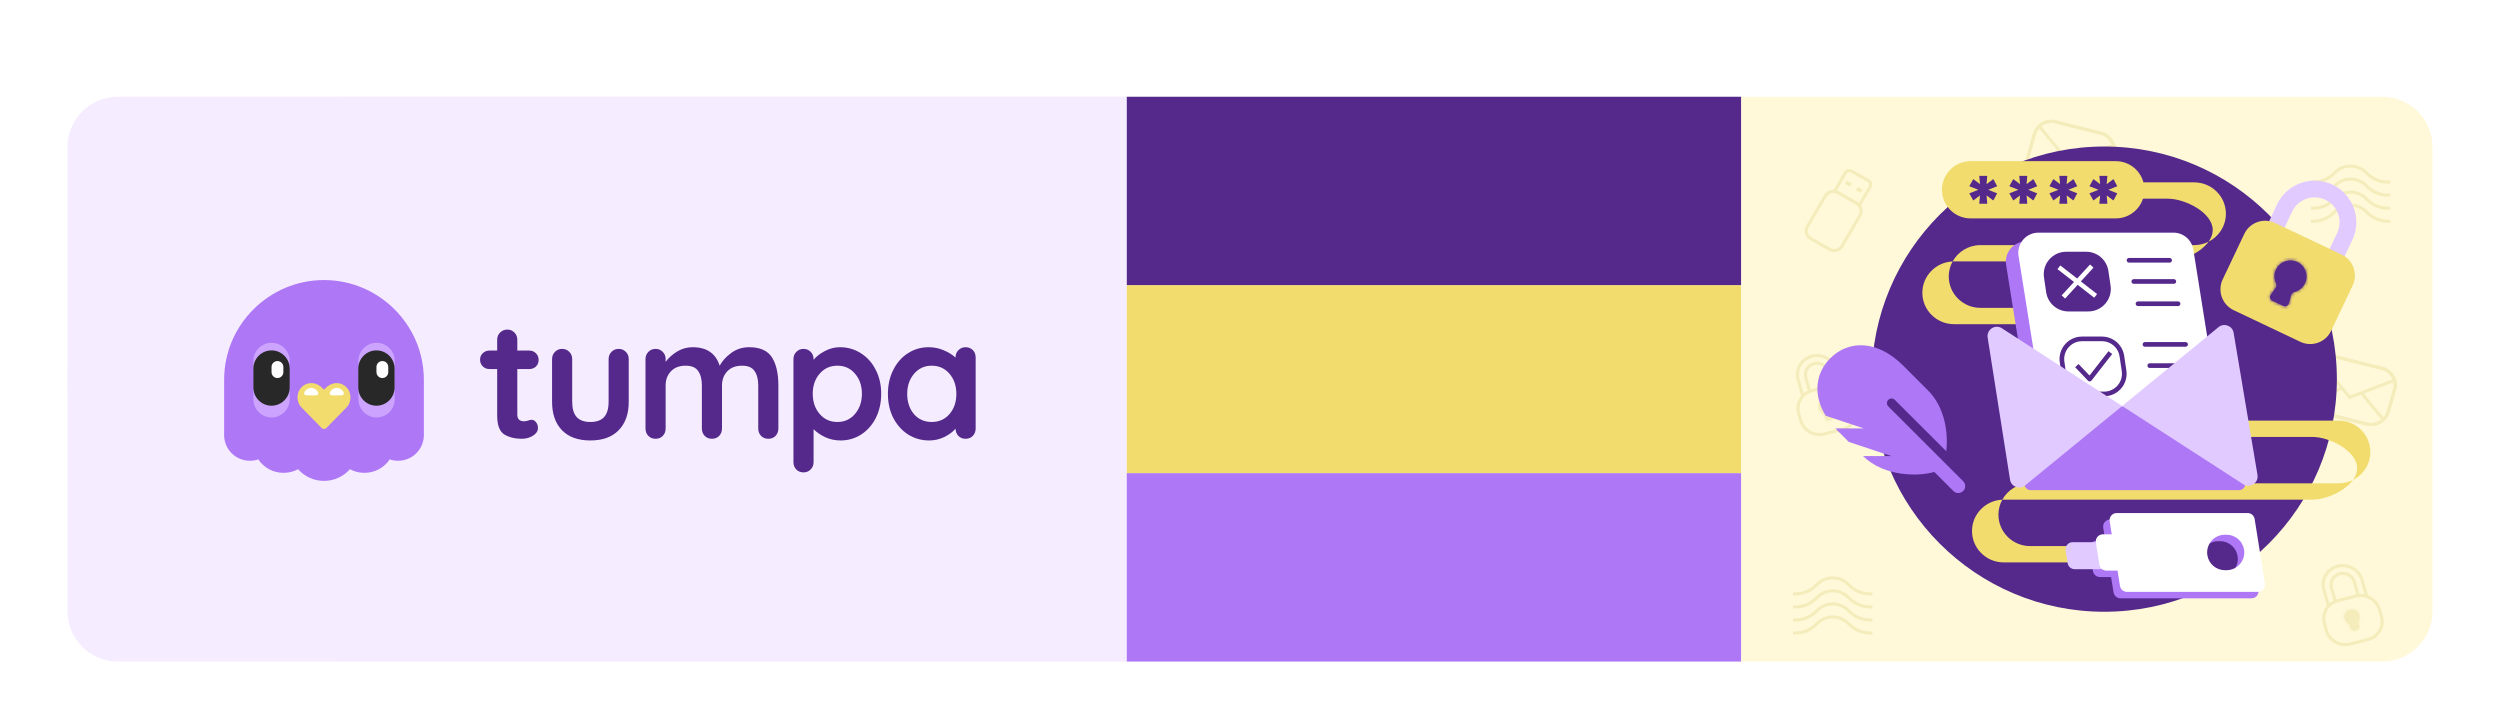 <svg width="763" height="218" viewBox="0 0 763 218" fill="none" xmlns="http://www.w3.org/2000/svg">
<g filter="url(#filter0_dd_4952_6059)">
<path d="M20.594 31.875C20.594 23.396 27.467 16.523 35.945 16.523H343.897V188.905H35.945C27.467 188.905 20.594 182.032 20.594 173.553V31.875Z" fill="#F5EDFF"/>
<path d="M20.594 102.714C20.594 55.112 59.183 16.523 106.784 16.523H343.897V188.905H106.784C59.183 188.905 20.594 150.316 20.594 102.714Z" fill="#F5EDFF"/>
<path d="M162.286 115.121C162.764 115.121 163.191 115.36 163.566 115.839C163.976 116.283 164.181 116.881 164.181 117.634C164.181 118.557 163.669 119.343 162.645 119.992C161.655 120.608 160.528 120.916 159.265 120.916C157.149 120.916 155.357 120.471 153.889 119.582C152.455 118.659 151.738 116.728 151.738 113.788V99.634H149.383C148.564 99.634 147.881 99.361 147.335 98.814C146.789 98.267 146.516 97.583 146.516 96.762C146.516 95.976 146.789 95.326 147.335 94.814C147.881 94.267 148.564 93.993 149.383 93.993H151.738V90.711C151.738 89.822 152.029 89.087 152.609 88.506C153.223 87.891 153.974 87.583 154.862 87.583C155.715 87.583 156.432 87.891 157.012 88.506C157.593 89.087 157.883 89.822 157.883 90.711V93.993H161.518C162.337 93.993 163.02 94.267 163.566 94.814C164.113 95.361 164.386 96.044 164.386 96.865C164.386 97.651 164.113 98.318 163.566 98.865C163.02 99.378 162.337 99.634 161.518 99.634H157.883V113.531C157.883 114.249 158.071 114.779 158.446 115.121C158.821 115.429 159.334 115.582 159.982 115.582C160.255 115.582 160.631 115.514 161.109 115.377C161.518 115.206 161.911 115.121 162.286 115.121Z" fill="#54298B"/>
<path d="M188.819 93.481C189.706 93.481 190.44 93.788 191.021 94.403C191.601 94.985 191.891 95.72 191.891 96.609V109.634C191.891 113.326 190.867 116.215 188.819 118.3C186.805 120.386 183.92 121.428 180.165 121.428C176.411 121.428 173.526 120.386 171.512 118.3C169.498 116.215 168.491 113.326 168.491 109.634V96.609C168.491 95.72 168.781 94.985 169.362 94.403C169.942 93.788 170.676 93.481 171.563 93.481C172.451 93.481 173.185 93.788 173.765 94.403C174.345 94.985 174.635 95.72 174.635 96.609V109.634C174.635 111.719 175.096 113.275 176.018 114.3C176.94 115.292 178.322 115.787 180.165 115.787C182.043 115.787 183.442 115.292 184.364 114.3C185.286 113.275 185.747 111.719 185.747 109.634V96.609C185.747 95.72 186.037 94.985 186.617 94.403C187.197 93.788 187.931 93.481 188.819 93.481Z" fill="#54298B"/>
<path d="M228.599 92.968C231.979 92.968 234.317 94.01 235.614 96.096C236.911 98.147 237.56 101.002 237.56 104.66V117.787C237.56 118.676 237.27 119.428 236.69 120.044C236.109 120.625 235.375 120.916 234.488 120.916C233.6 120.916 232.866 120.625 232.286 120.044C231.706 119.428 231.416 118.676 231.416 117.787V104.66C231.416 102.779 231.04 101.309 230.289 100.249C229.572 99.156 228.292 98.609 226.449 98.609C224.537 98.609 223.035 99.19 221.943 100.352C220.885 101.48 220.356 102.916 220.356 104.66V117.787C220.356 118.676 220.066 119.428 219.485 120.044C218.905 120.625 218.171 120.916 217.283 120.916C216.396 120.916 215.662 120.625 215.082 120.044C214.501 119.428 214.211 118.676 214.211 117.787V104.66C214.211 102.779 213.836 101.309 213.085 100.249C212.368 99.156 211.088 98.609 209.245 98.609C207.333 98.609 205.831 99.19 204.739 100.352C203.68 101.48 203.151 102.916 203.151 104.66V117.787C203.151 118.676 202.861 119.428 202.281 120.044C201.701 120.625 200.967 120.916 200.079 120.916C199.192 120.916 198.458 120.625 197.877 120.044C197.297 119.428 197.007 118.676 197.007 117.787V96.609C197.007 95.72 197.297 94.985 197.877 94.403C198.458 93.788 199.192 93.481 200.079 93.481C200.967 93.481 201.701 93.788 202.281 94.403C202.861 94.985 203.151 95.72 203.151 96.609V97.429C204.073 96.198 205.234 95.156 206.633 94.301C208.067 93.412 209.654 92.968 211.395 92.968C215.696 92.968 218.444 94.848 219.639 98.609C220.424 97.173 221.602 95.874 223.172 94.711C224.776 93.549 226.585 92.968 228.599 92.968Z" fill="#54298B"/>
<path d="M256.345 92.968C258.701 92.968 260.834 93.583 262.746 94.814C264.657 96.01 266.159 97.686 267.252 99.839C268.378 101.993 268.941 104.437 268.941 107.172C268.941 109.907 268.395 112.369 267.303 114.557C266.21 116.711 264.708 118.403 262.797 119.634C260.919 120.83 258.837 121.428 256.55 121.428C254.912 121.428 253.358 121.104 251.891 120.454C250.457 119.77 249.262 118.95 248.306 117.993V128.044C248.306 128.932 248.016 129.667 247.436 130.249C246.856 130.864 246.122 131.172 245.234 131.172C244.347 131.172 243.613 130.881 243.032 130.3C242.452 129.719 242.162 128.967 242.162 128.044V96.609C242.162 95.72 242.452 94.985 243.032 94.403C243.613 93.788 244.347 93.481 245.234 93.481C246.122 93.481 246.856 93.788 247.436 94.403C248.016 94.985 248.306 95.72 248.306 96.609V96.814C249.126 95.788 250.269 94.899 251.737 94.147C253.205 93.361 254.741 92.968 256.345 92.968ZM255.577 115.787C257.762 115.787 259.554 114.967 260.954 113.326C262.353 111.685 263.053 109.634 263.053 107.172C263.053 104.711 262.353 102.677 260.954 101.07C259.588 99.429 257.796 98.609 255.577 98.609C253.358 98.609 251.549 99.429 250.15 101.07C248.75 102.677 248.05 104.711 248.05 107.172C248.05 109.634 248.75 111.685 250.15 113.326C251.549 114.967 253.358 115.787 255.577 115.787Z" fill="#54298B"/>
<path d="M294.699 92.968C295.586 92.968 296.32 93.258 296.901 93.839C297.481 94.421 297.771 95.173 297.771 96.096V117.787C297.771 118.676 297.481 119.428 296.901 120.044C296.32 120.625 295.586 120.916 294.699 120.916C293.811 120.916 293.077 120.625 292.497 120.044C291.951 119.463 291.661 118.728 291.627 117.839C290.773 118.83 289.613 119.685 288.145 120.403C286.711 121.086 285.192 121.428 283.588 121.428C281.232 121.428 279.099 120.83 277.187 119.634C275.276 118.403 273.757 116.711 272.63 114.557C271.538 112.403 270.992 109.959 270.992 107.224C270.992 104.489 271.538 102.044 272.63 99.891C273.723 97.703 275.208 96.01 277.085 94.814C278.997 93.583 281.096 92.968 283.383 92.968C285.021 92.968 286.558 93.275 287.991 93.891C289.425 94.472 290.637 95.224 291.627 96.147V96.096C291.627 95.207 291.917 94.472 292.497 93.891C293.077 93.275 293.811 92.968 294.699 92.968ZM284.356 115.787C286.575 115.787 288.384 114.984 289.783 113.377C291.183 111.736 291.883 109.685 291.883 107.224C291.883 104.762 291.183 102.711 289.783 101.07C288.384 99.429 286.575 98.609 284.356 98.609C282.171 98.609 280.379 99.429 278.979 101.07C277.58 102.711 276.88 104.762 276.88 107.224C276.88 109.685 277.563 111.736 278.928 113.377C280.328 114.984 282.137 115.787 284.356 115.787Z" fill="#54298B"/>
<g clip-path="url(#clip0_4952_6059)">
<path d="M98.883 72.472C82.173 72.472 68.406 86.094 68.406 102.899V119.759C68.406 119.78 68.406 119.802 68.406 119.824C68.406 119.846 68.406 119.868 68.406 119.89V120.322H68.422C68.681 124.398 72.102 127.625 76.283 127.625C77.174 127.625 78.031 127.478 78.83 127.208C80.489 129.683 83.329 131.314 86.553 131.314C88.152 131.314 89.657 130.913 90.97 130.206C92.895 132.389 95.726 133.768 98.883 133.768C102.039 133.768 104.871 132.389 106.796 130.206C108.109 130.913 109.614 131.314 111.213 131.314C114.437 131.314 117.277 129.683 118.936 127.208C119.735 127.478 120.592 127.625 121.483 127.625C125.665 127.625 129.085 124.398 129.344 120.322H129.36V119.893C129.36 119.87 129.36 119.847 129.36 119.824L129.36 119.8C129.36 119.79 129.36 119.781 129.36 119.771L129.36 119.755V102.899C129.36 86.094 115.593 72.472 98.883 72.472Z" fill="#AE77F5"/>
<path d="M82.874 91.619C79.811 91.619 77.328 94.116 77.328 97.196V102.926C77.328 102.955 77.328 102.985 77.329 103.014C77.328 103.044 77.328 103.073 77.328 103.103V108.832C77.328 111.912 79.811 114.409 82.874 114.409C85.936 114.409 88.419 111.912 88.419 108.832V103.103C88.419 103.073 88.419 103.044 88.419 103.014C88.419 102.985 88.419 102.955 88.419 102.926V97.196C88.419 94.116 85.936 91.619 82.874 91.619Z" fill="#CCA4FF"/>
<path d="M114.932 91.619C111.87 91.619 109.387 94.116 109.387 97.196V102.926C109.387 102.955 109.387 102.985 109.387 103.014C109.387 103.044 109.387 103.073 109.387 103.103V108.832C109.387 111.912 111.87 114.409 114.932 114.409C117.995 114.409 120.478 111.912 120.478 108.832V103.103C120.478 103.073 120.478 103.044 120.477 103.014C120.478 102.985 120.478 102.955 120.478 102.926V97.196C120.478 94.116 117.995 91.619 114.932 91.619Z" fill="#CCA4FF"/>
<path d="M77.328 99.516C77.328 96.436 79.811 93.939 82.874 93.939C85.936 93.939 88.419 96.436 88.419 99.516V105.245C88.419 108.325 85.936 110.822 82.874 110.822C79.811 110.822 77.328 108.325 77.328 105.245V99.516Z" fill="#282828"/>
<path d="M82.875 99.007C82.875 98.005 83.683 97.193 84.679 97.193C85.675 97.193 86.483 98.005 86.483 99.007V100.566C86.483 101.568 85.675 102.38 84.679 102.38C83.683 102.38 82.875 101.568 82.875 100.566V99.007Z" fill="white"/>
<path d="M109.344 99.516C109.344 96.436 111.827 93.939 114.889 93.939C117.952 93.939 120.435 96.436 120.435 99.516V105.245C120.435 108.325 117.952 110.822 114.889 110.822C111.827 110.822 109.344 108.325 109.344 105.245V99.516Z" fill="#282828"/>
<path d="M114.891 99.007C114.891 98.005 115.698 97.193 116.695 97.193C117.691 97.193 118.499 98.005 118.499 99.007V100.566C118.499 101.568 117.691 102.38 116.695 102.38C115.698 102.38 114.891 101.568 114.891 100.566V99.007Z" fill="white"/>
<path d="M105.402 104.88C103.666 103.411 101.109 103.692 99.499 105.318L98.899 105.943L98.267 105.318C96.689 103.692 94.1 103.411 92.364 104.88C90.375 106.569 90.28 109.57 92.048 111.383L98.173 117.637C98.551 118.043 99.214 118.043 99.593 117.637L105.718 111.383C107.486 109.57 107.391 106.569 105.402 104.88Z" fill="#F1DC6D"/>
<path d="M97.102 106.794C97.292 107.248 96.88 107.662 96.39 107.662L93.583 107.662C93.094 107.662 92.682 107.248 92.871 106.794C92.986 106.519 93.155 106.269 93.368 106.059C93.58 105.848 93.833 105.681 94.111 105.567C94.388 105.453 94.686 105.394 94.987 105.394C95.287 105.394 95.585 105.453 95.863 105.567C96.141 105.681 96.393 105.848 96.606 106.059C96.818 106.269 96.987 106.519 97.102 106.794Z" fill="white"/>
<path d="M104.892 106.794C105.082 107.248 104.67 107.662 104.18 107.662L101.373 107.662C100.884 107.662 100.472 107.248 100.662 106.794C100.777 106.519 100.945 106.269 101.158 106.059C101.371 105.848 101.623 105.681 101.901 105.567C102.179 105.453 102.476 105.394 102.777 105.394C103.078 105.394 103.375 105.453 103.653 105.567C103.931 105.681 104.183 105.848 104.396 106.059C104.609 106.269 104.777 106.519 104.892 106.794Z" fill="white"/>
</g>
<rect x="343.898" y="74.018" width="187.536" height="57.483" fill="#F1DC6D"/>
<rect x="343.898" y="16.524" width="187.536" height="57.483" fill="#54298B"/>
<rect x="343.895" y="131.422" width="187.536" height="57.483" fill="#AE77F5"/>
<path d="M531.434 16.524H727.059C735.537 16.524 742.411 23.397 742.411 31.875V173.553C742.411 182.032 735.538 188.905 727.059 188.905H531.434V16.524Z" fill="#FFF9D9"/>
<mask id="mask0_4952_6059" style="mask-type:alpha" maskUnits="userSpaceOnUse" x="529" y="17" width="216" height="175">
<path d="M529.641 17.31H744.41V175.054C744.41 184.24 736.964 191.686 727.779 191.686H529.641V17.31Z" fill="#FFF9D9"/>
</mask>
<g mask="url(#mask0_4952_6059)">
<path d="M640.83 151.094C641.213 150.441 640.989 149.607 640.331 149.233L635.173 146.3C634.514 145.925 633.669 146.152 633.286 146.805L630.041 152.341L637.584 156.63L640.83 151.094Z" fill="#FFF9D9" stroke="#F5ECBC" stroke-width="0.959"/>
<path d="M637.71 159.852C638.476 158.545 638.03 156.878 636.712 156.128L630.923 152.837C629.605 152.088 627.916 152.54 627.15 153.848L621.69 163.16C620.923 164.468 621.37 166.135 622.687 166.884L628.477 170.176C629.794 170.925 631.484 170.472 632.25 169.165L637.71 159.852Z" fill="#FFF9D9" stroke="#F5ECBC" stroke-width="0.959"/>
<rect width="1.73" height="1.195" transform="matrix(-0.869 -0.494 -0.506 0.863 638.566 151.923)" fill="#F5ECBC"/>
<rect width="1.73" height="1.195" transform="matrix(-0.869 -0.494 -0.506 0.863 635.195 150.01)" fill="#F5ECBC"/>
<path d="M570.759 44.032C571.142 43.379 570.919 42.545 570.26 42.171L565.102 39.238C564.444 38.864 563.599 39.09 563.216 39.743L559.971 45.279L567.514 49.568L570.759 44.032Z" fill="#FFF9D9" stroke="#F5ECBC" stroke-width="0.959"/>
<path d="M567.64 52.79C568.406 51.483 567.959 49.816 566.642 49.067L560.852 45.775C559.535 45.026 557.846 45.478 557.079 46.786L551.619 56.099C550.853 57.406 551.3 59.073 552.617 59.822L558.406 63.114C559.724 63.863 561.413 63.41 562.18 62.103L567.64 52.79Z" fill="#FFF9D9" stroke="#F5ECBC" stroke-width="0.959"/>
<rect width="1.73" height="1.195" transform="matrix(-0.869 -0.494 -0.506 0.863 568.488 44.861)" fill="#F5ECBC"/>
<rect width="1.73" height="1.195" transform="matrix(-0.869 -0.494 -0.506 0.863 565.117 42.948)" fill="#F5ECBC"/>
<path fill-rule="evenodd" clip-rule="evenodd" d="M709.232 166.979C709.232 166.979 709.232 166.979 709.232 166.979C709.225 166.956 709.219 166.933 709.213 166.91L709.211 166.905C709.211 166.905 709.211 166.905 709.211 166.905C709.211 166.905 709.211 166.905 709.211 166.905C708.912 165.802 708.948 164.643 709.314 163.569C709.439 163.202 709.601 162.85 709.796 162.519C709.797 162.518 709.796 162.517 709.795 162.516C709.794 162.516 709.794 162.515 709.794 162.514C710.386 161.513 711.272 160.709 712.342 160.204C712.573 160.095 712.81 160.002 713.052 159.923C713.553 159.759 714.079 159.66 714.615 159.629C715.809 159.562 717.002 159.84 718.045 160.428C718.046 160.428 718.046 160.43 718.045 160.431C718.045 160.432 718.045 160.433 718.046 160.434C718.391 160.629 718.717 160.857 719.02 161.116C719.927 161.89 720.581 162.905 720.899 164.03C720.9 164.031 720.899 164.031 720.899 164.031C720.899 164.031 720.899 164.031 720.899 164.032L722.726 170.465C722.908 171.106 722.532 171.758 721.886 171.921C721.24 172.085 720.569 171.697 720.387 171.056L718.559 164.623C718.559 164.622 718.557 164.621 718.556 164.621C718.555 164.621 718.553 164.621 718.553 164.619C718.362 163.947 717.971 163.341 717.429 162.878C716.887 162.415 716.218 162.116 715.507 162.018C714.95 161.942 714.386 161.993 713.86 162.164C713.492 162.284 713.146 162.463 712.835 162.693C712.271 163.113 711.85 163.687 711.626 164.344C711.402 165.001 711.385 165.709 711.576 166.382C711.576 166.383 711.575 166.385 711.574 166.385C711.572 166.386 711.571 166.387 711.572 166.389L713.399 172.822C713.581 173.463 713.205 174.115 712.559 174.278C711.913 174.441 711.242 174.054 711.06 173.413L709.232 166.98C709.232 166.979 709.232 166.979 709.232 166.979Z" fill="#FFF9D9"/>
<path d="M709.213 166.91L709.678 166.793L709.679 166.798L709.213 166.91ZM709.314 163.569L708.856 163.407L708.856 163.407L709.314 163.569ZM712.342 160.204L712.124 159.774L712.342 160.204ZM713.052 159.923L713.214 160.375L713.214 160.375L713.052 159.923ZM714.615 159.629L714.575 159.154L714.575 159.154L714.615 159.629ZM719.02 161.116L719.331 160.759L719.02 161.116ZM717.429 162.878L717.741 162.522L717.429 162.878ZM715.507 162.018L715.453 162.49L715.507 162.018ZM713.86 162.164L713.697 161.712L713.698 161.712L713.86 162.164ZM712.835 162.693L713.132 163.076L712.835 162.693ZM718.553 164.619L719.018 164.502L718.553 164.619ZM718.559 164.623L719.024 164.505L718.559 164.623ZM718.556 164.621L718.425 164.16L718.556 164.621ZM718.046 160.434L718.279 160.023L718.046 160.434ZM718.045 160.428L718.277 160.016L718.045 160.428ZM709.796 162.519L710.215 162.766L709.796 162.519ZM720.899 164.032L720.434 164.149L720.899 164.032ZM709.211 166.905L708.745 167.017L709.211 166.905ZM720.899 164.031L721.03 164.493L720.899 164.031ZM709.795 162.516L710.028 162.105L709.795 162.516ZM709.794 162.514L710.214 162.761L709.794 162.514ZM711.576 166.382L712.041 166.264L711.576 166.382ZM709.232 166.979L708.767 167.097L709.232 166.979ZM709.679 166.798C709.685 166.819 709.691 166.84 709.697 166.861L708.767 167.097C708.76 167.072 708.753 167.048 708.746 167.023L709.679 166.798ZM709.676 166.788L709.678 166.793L708.748 167.028L708.746 167.023L709.676 166.788ZM709.773 163.73C709.436 164.717 709.404 165.781 709.678 166.793L708.745 167.017C708.421 165.822 708.46 164.568 708.856 163.407L709.773 163.73ZM710.215 162.766C710.036 163.07 709.887 163.393 709.773 163.73L708.856 163.407C708.991 163.01 709.166 162.631 709.376 162.272L710.215 162.766ZM709.375 162.266C710.014 161.185 710.971 160.318 712.124 159.774L712.559 160.635C711.573 161.1 710.757 161.84 710.214 162.761L709.375 162.266ZM712.124 159.774C712.373 159.656 712.629 159.555 712.89 159.47L713.214 160.375C712.991 160.448 712.772 160.535 712.559 160.635L712.124 159.774ZM714.655 160.105C714.161 160.133 713.676 160.224 713.214 160.375L712.89 159.47C713.43 159.294 713.997 159.187 714.575 159.154L714.655 160.105ZM717.813 160.84C716.854 160.299 715.755 160.043 714.655 160.105L714.575 159.154C715.862 159.081 717.15 159.381 718.277 160.016L717.813 160.84ZM718.279 160.023C718.651 160.233 719.004 160.48 719.331 160.759L718.709 161.472C718.431 161.234 718.131 161.025 717.814 160.845L718.279 160.023ZM719.331 160.759C720.312 161.597 721.019 162.694 721.365 163.913L720.434 164.148C720.142 163.115 719.542 162.184 718.709 161.472L719.331 160.759ZM721.364 163.914L723.191 170.347L722.261 170.583L720.434 164.149L721.364 163.914ZM719.922 171.174L718.094 164.74L719.024 164.505L720.852 170.939L719.922 171.174ZM718.088 164.737C717.923 164.157 717.586 163.634 717.118 163.234L717.741 162.522C718.356 163.047 718.801 163.736 719.018 164.502L718.088 164.737ZM717.118 163.234C716.65 162.834 716.07 162.574 715.453 162.49L715.561 161.547C716.366 161.657 717.125 161.995 717.741 162.522L717.118 163.234ZM715.453 162.49C714.969 162.424 714.479 162.468 714.022 162.617L713.698 161.712C714.293 161.518 714.93 161.461 715.561 161.547L715.453 162.49ZM712.538 162.311C712.89 162.049 713.281 161.848 713.697 161.712L714.022 162.617C713.703 162.721 713.402 162.876 713.132 163.076L712.538 162.311ZM711.168 164.183C711.422 163.436 711.899 162.785 712.538 162.311L713.132 163.076C712.642 163.44 712.278 163.938 712.084 164.506L711.168 164.183ZM711.111 166.499C710.893 165.734 710.913 164.928 711.168 164.183L712.084 164.506C711.891 165.073 711.876 165.685 712.041 166.264L711.111 166.499ZM712.934 172.939L711.107 166.506L712.037 166.271L713.864 172.704L712.934 172.939ZM709.697 166.862L711.525 173.296L710.595 173.531L708.767 167.097L709.697 166.862ZM712.69 174.739C711.787 174.968 710.849 174.426 710.595 173.531L711.525 173.296C711.635 173.682 712.039 173.915 712.428 173.817L712.69 174.739ZM718.687 165.083C718.428 165.148 718.16 164.992 718.088 164.737L719.018 164.502C718.946 164.249 718.681 164.095 718.425 164.16L718.687 165.083ZM718.094 164.74C718.166 164.994 718.431 165.147 718.687 165.083L718.425 164.16C718.684 164.095 718.952 164.249 719.024 164.505L718.094 164.74ZM723.191 170.347C723.446 171.243 722.92 172.154 722.017 172.383L721.755 171.46C722.144 171.361 722.371 170.969 722.261 170.583L723.191 170.347ZM718.465 160.677C718.598 160.451 718.514 160.156 718.279 160.023L717.814 160.845C717.576 160.711 717.491 160.413 717.626 160.185L718.465 160.677ZM718.277 160.016C718.515 160.15 718.6 160.448 718.465 160.677L717.626 160.185C717.492 160.412 717.577 160.707 717.813 160.84L718.277 160.016ZM722.017 172.383C721.114 172.611 720.176 172.07 719.922 171.174L720.852 170.939C720.962 171.325 721.366 171.558 721.755 171.46L722.017 172.383ZM708.767 167.097C708.84 167.352 709.107 167.506 709.364 167.441L709.1 166.518C709.357 166.453 709.625 166.607 709.697 166.862L708.767 167.097ZM709.376 162.272C709.243 162.499 709.327 162.794 709.562 162.928L710.028 162.105C710.266 162.24 710.35 162.537 710.215 162.766L709.376 162.272ZM721.03 164.493C721.287 164.428 721.436 164.169 721.364 163.914L720.434 164.149C720.361 163.894 720.511 163.634 720.768 163.569L721.03 164.493ZM713.864 172.704C714.119 173.6 713.593 174.511 712.69 174.739L712.428 173.817C712.817 173.718 713.044 173.325 712.934 172.939L713.864 172.704ZM709.08 166.444C708.825 166.508 708.676 166.764 708.745 167.017L709.678 166.793C709.746 167.046 709.597 167.302 709.342 167.367L709.08 166.444ZM721.365 163.913C721.437 164.168 721.287 164.428 721.03 164.493L720.768 163.569C720.512 163.634 720.362 163.893 720.434 164.148L721.365 163.913ZM711.705 166.847C711.96 166.782 712.109 166.524 712.037 166.271L711.107 166.506C711.034 166.25 711.184 165.99 711.442 165.924L711.705 166.847ZM708.746 167.023C708.674 166.768 708.823 166.509 709.08 166.444L709.342 167.367C709.599 167.302 709.749 167.042 709.676 166.788L708.746 167.023ZM709.562 162.928C709.324 162.793 709.24 162.495 709.375 162.266L710.214 162.761C710.347 162.534 710.264 162.239 710.028 162.105L709.562 162.928ZM712.041 166.264C712.114 166.52 711.964 166.781 711.705 166.847L711.442 165.924C711.187 165.989 711.039 166.247 711.111 166.499L712.041 166.264ZM709.697 166.861C709.624 166.607 709.357 166.453 709.1 166.518L709.364 167.441C709.107 167.506 708.839 167.352 708.767 167.097L709.697 166.861Z" fill="#F5ECBC"/>
<path d="M726.812 175.104C727.701 178.201 725.892 181.359 722.771 182.157L717.267 183.564C714.146 184.362 710.895 182.498 710.006 179.401L709.426 177.383C708.537 174.286 710.346 171.129 713.467 170.331L718.971 168.924C722.092 168.126 725.343 169.99 726.232 173.087L726.812 175.104Z" fill="#FFF9D9" stroke="#F5ECBC" stroke-width="0.959"/>
<mask id="path-29-inside-1_4952_6059" fill="white">
<path fill-rule="evenodd" clip-rule="evenodd" d="M719.83 177.551C719.644 177.167 719.74 176.725 719.934 176.354C720.186 175.873 720.26 175.3 720.098 174.732C719.754 173.52 718.467 172.792 717.224 173.106C715.981 173.42 715.252 174.658 715.596 175.87C715.758 176.438 716.126 176.899 716.599 177.197C716.963 177.427 717.281 177.765 717.323 178.184L717.363 178.58C717.426 179.199 718.04 179.627 718.646 179.473L719.367 179.291C719.974 179.138 720.279 178.478 720.005 177.912L719.83 177.551Z"/>
</mask>
<path fill-rule="evenodd" clip-rule="evenodd" d="M719.83 177.551C719.644 177.167 719.74 176.725 719.934 176.354C720.186 175.873 720.26 175.3 720.098 174.732C719.754 173.52 718.467 172.792 717.224 173.106C715.981 173.42 715.252 174.658 715.596 175.87C715.758 176.438 716.126 176.899 716.599 177.197C716.963 177.427 717.281 177.765 717.323 178.184L717.363 178.58C717.426 179.199 718.04 179.627 718.646 179.473L719.367 179.291C719.974 179.138 720.279 178.478 720.005 177.912L719.83 177.551Z" fill="#F5ECBC"/>
<path d="M718.646 179.473L718.908 180.396L718.646 179.473ZM719.367 179.291L719.63 180.214L719.367 179.291ZM720.005 177.912L719.135 178.305L720.005 177.912ZM719.934 176.354L719.073 175.901L719.934 176.354ZM719.83 177.551L718.96 177.943L719.83 177.551ZM719.168 174.967C719.261 175.292 719.22 175.62 719.073 175.901L720.795 176.808C721.152 176.126 721.259 175.308 721.029 174.497L719.168 174.967ZM717.486 174.029C718.231 173.841 718.973 174.28 719.168 174.967L721.029 174.497C720.535 172.76 718.703 171.743 716.962 172.183L717.486 174.029ZM716.526 175.635C716.331 174.947 716.741 174.217 717.486 174.029L716.962 172.183C715.22 172.623 714.173 174.368 714.666 176.105L716.526 175.635ZM717.104 176.399C716.828 176.225 716.619 175.96 716.526 175.635L714.666 176.105C714.896 176.916 715.423 177.574 716.094 177.996L717.104 176.399ZM718.325 178.509L718.285 178.114L716.362 178.255L716.402 178.65L718.325 178.509ZM719.105 178.368L718.384 178.551L718.908 180.396L719.63 180.214L719.105 178.368ZM718.96 177.943L719.135 178.305L720.875 177.52L720.7 177.158L718.96 177.943ZM716.402 178.65C716.524 179.86 717.723 180.696 718.908 180.396L718.384 178.551C718.374 178.553 718.368 178.553 718.364 178.552C718.359 178.551 718.352 178.548 718.345 178.543C718.338 178.538 718.333 178.533 718.331 178.528C718.328 178.525 718.326 178.519 718.325 178.509L716.402 178.65ZM716.094 177.996C716.204 178.066 716.28 178.135 716.324 178.191C716.344 178.217 716.354 178.235 716.358 178.245C716.36 178.25 716.361 178.253 716.362 178.254C716.362 178.254 716.362 178.255 716.362 178.255C716.362 178.255 716.362 178.255 716.362 178.255C716.362 178.255 716.362 178.255 716.362 178.255C716.362 178.255 716.362 178.255 716.362 178.255C716.362 178.255 716.362 178.255 716.362 178.255L718.285 178.114C718.199 177.26 717.578 176.697 717.104 176.399L716.094 177.996ZM719.63 180.214C720.815 179.914 721.411 178.625 720.875 177.52L719.135 178.305C719.139 178.314 719.14 178.32 719.14 178.324C719.14 178.329 719.139 178.336 719.135 178.344C719.132 178.351 719.127 178.356 719.123 178.36C719.12 178.363 719.115 178.366 719.105 178.368L719.63 180.214ZM719.073 175.901C718.821 176.382 718.582 177.163 718.96 177.943L720.7 177.158C720.7 177.158 720.7 177.158 720.7 177.158C720.7 177.158 720.7 177.158 720.7 177.158C720.7 177.158 720.7 177.158 720.7 177.158C720.7 177.158 720.7 177.158 720.7 177.158C720.7 177.158 720.7 177.158 720.699 177.157C720.699 177.156 720.698 177.153 720.698 177.148C720.696 177.138 720.695 177.117 720.699 177.085C720.707 177.016 720.736 176.92 720.795 176.808L719.073 175.901Z" fill="#F5ECBC" mask="url(#path-29-inside-1_4952_6059)"/>
<path fill-rule="evenodd" clip-rule="evenodd" d="M548.794 102.871C548.794 102.871 548.794 102.871 548.794 102.871C548.788 102.848 548.781 102.825 548.775 102.802L548.774 102.796C548.774 102.796 548.774 102.796 548.774 102.796C548.774 102.796 548.774 102.796 548.774 102.796C548.475 101.693 548.51 100.534 548.877 99.46C549.002 99.093 549.163 98.742 549.358 98.41C549.359 98.409 549.359 98.408 549.358 98.408C549.357 98.407 549.356 98.406 549.357 98.405C549.948 97.404 550.834 96.6 551.904 96.096C552.135 95.987 552.372 95.893 552.614 95.814C553.116 95.65 553.641 95.551 554.177 95.521C555.371 95.453 556.565 95.731 557.607 96.319C557.608 96.32 557.609 96.321 557.608 96.322C557.607 96.323 557.608 96.325 557.609 96.325C557.954 96.52 558.28 96.748 558.583 97.007C559.489 97.782 560.143 98.796 560.462 99.922C560.462 99.922 560.462 99.922 560.462 99.922C560.461 99.922 560.461 99.923 560.461 99.923L562.289 106.356C562.471 106.997 562.095 107.649 561.449 107.813C560.803 107.976 560.131 107.589 559.949 106.948L558.122 100.514C558.121 100.513 558.12 100.512 558.119 100.512C558.117 100.513 558.116 100.512 558.115 100.511C557.924 99.838 557.534 99.232 556.992 98.769C556.45 98.306 555.781 98.007 555.07 97.91C554.512 97.834 553.948 97.885 553.422 98.055C553.055 98.176 552.708 98.354 552.398 98.585C551.833 99.004 551.412 99.579 551.188 100.236C550.965 100.892 550.947 101.601 551.138 102.273C551.139 102.275 551.138 102.276 551.136 102.277C551.135 102.277 551.134 102.279 551.134 102.28L552.962 108.713C553.144 109.354 552.768 110.006 552.122 110.169C551.476 110.333 550.804 109.945 550.622 109.304L548.795 102.871C548.795 102.871 548.795 102.871 548.794 102.871Z" fill="#FFF9D9"/>
<path d="M548.775 102.802L549.24 102.684L549.242 102.689L548.775 102.802ZM548.877 99.46L548.418 99.298L548.418 99.298L548.877 99.46ZM551.904 96.096L551.687 95.665L551.904 96.096ZM552.614 95.814L552.777 96.266L552.776 96.267L552.614 95.814ZM554.177 95.521L554.138 95.045L554.138 95.045L554.177 95.521ZM558.583 97.007L558.894 96.651L558.583 97.007ZM556.992 98.769L557.303 98.413L556.992 98.769ZM555.07 97.91L555.015 98.381L555.07 97.91ZM553.422 98.055L553.26 97.603L553.261 97.603L553.422 98.055ZM552.398 98.585L552.695 98.968L552.398 98.585ZM550.622 109.304L550.157 109.422L550.622 109.304ZM558.115 100.511L558.58 100.393L558.115 100.511ZM558.122 100.514L558.587 100.397L558.122 100.514ZM558.119 100.512L558.249 100.974L558.119 100.512ZM557.609 96.325L557.376 96.737L557.609 96.325ZM557.607 96.319L557.839 95.907L557.607 96.319ZM548.795 102.871L548.33 102.988L548.795 102.871ZM549.358 98.41L549.778 98.657L549.358 98.41ZM560.461 99.923L560.926 99.805L560.461 99.923ZM548.774 102.796L548.307 102.908L548.774 102.796ZM560.462 99.922L560.592 100.384L560.462 99.922ZM548.774 102.796L549.239 102.679L548.774 102.796ZM549.358 98.408L549.591 97.996L549.358 98.408ZM549.357 98.405L549.776 98.652L549.357 98.405ZM551.138 102.273L551.603 102.156L551.138 102.273ZM548.794 102.871L548.329 102.988L548.794 102.871ZM549.242 102.689C549.247 102.711 549.253 102.732 549.259 102.753L548.329 102.988C548.322 102.964 548.315 102.939 548.309 102.914L549.242 102.689ZM549.239 102.679L549.24 102.684L548.31 102.919L548.309 102.914L549.239 102.679ZM549.335 99.622C548.999 100.609 548.966 101.672 549.24 102.685L548.307 102.908C547.984 101.714 548.022 100.46 548.418 99.298L549.335 99.622ZM549.778 98.657C549.599 98.962 549.45 99.285 549.335 99.622L548.418 99.298C548.553 98.901 548.728 98.522 548.939 98.164L549.778 98.657ZM548.938 98.158C549.576 97.076 550.533 96.209 551.687 95.665L552.122 96.526C551.136 96.991 550.32 97.731 549.776 98.652L548.938 98.158ZM551.687 95.665C551.936 95.548 552.192 95.447 552.453 95.362L552.776 96.267C552.553 96.339 552.334 96.426 552.122 96.526L551.687 95.665ZM554.217 95.996C553.723 96.024 553.239 96.116 552.777 96.266L552.452 95.362C552.993 95.185 553.559 95.078 554.138 95.045L554.217 95.996ZM557.375 96.731C556.416 96.19 555.318 95.934 554.217 95.996L554.138 95.045C555.425 94.973 556.713 95.272 557.839 95.907L557.375 96.731ZM557.841 95.914C558.214 96.125 558.567 96.371 558.894 96.651L558.272 97.364C557.993 97.126 557.693 96.916 557.376 96.737L557.841 95.914ZM558.894 96.651C559.874 97.488 560.582 98.586 560.927 99.805L559.997 100.039C559.704 99.006 559.104 98.075 558.272 97.364L558.894 96.651ZM560.926 99.805L562.754 106.239L561.824 106.474L559.996 100.04L560.926 99.805ZM559.484 107.065L557.657 100.632L558.587 100.397L560.414 106.83L559.484 107.065ZM557.65 100.628C557.486 100.048 557.149 99.526 556.681 99.126L557.303 98.413C557.918 98.939 558.363 99.628 558.58 100.393L557.65 100.628ZM556.681 99.126C556.212 98.725 555.633 98.466 555.015 98.381L555.124 97.438C555.929 97.548 556.687 97.887 557.303 98.413L556.681 99.126ZM555.015 98.381C554.531 98.315 554.041 98.359 553.584 98.508L553.261 97.603C553.855 97.41 554.493 97.352 555.124 97.438L555.015 98.381ZM552.101 98.202C552.452 97.941 552.844 97.739 553.26 97.603L553.585 98.508C553.265 98.612 552.964 98.767 552.695 98.968L552.101 98.202ZM550.73 100.074C550.984 99.328 551.462 98.677 552.101 98.202L552.695 98.968C552.205 99.332 551.84 99.83 551.647 100.398L550.73 100.074ZM550.673 102.391C550.456 101.625 550.476 100.819 550.73 100.074L551.647 100.398C551.454 100.964 551.439 101.576 551.603 102.156L550.673 102.391ZM552.497 108.831L550.669 102.398L551.599 102.163L553.427 108.596L552.497 108.831ZM549.26 102.753L551.087 109.187L550.157 109.422L548.33 102.988L549.26 102.753ZM552.253 110.631C551.35 110.859 550.412 110.318 550.157 109.422L551.087 109.187C551.197 109.573 551.601 109.806 551.991 109.708L552.253 110.631ZM558.249 100.974C557.99 101.039 557.723 100.883 557.65 100.628L558.58 100.393C558.509 100.14 558.244 99.986 557.988 100.051L558.249 100.974ZM557.657 100.632C557.729 100.885 557.994 101.038 558.249 100.974L557.988 100.051C558.246 99.986 558.514 100.141 558.587 100.397L557.657 100.632ZM562.754 106.239C563.008 107.135 562.483 108.046 561.58 108.274L561.318 107.351C561.707 107.253 561.933 106.86 561.824 106.474L562.754 106.239ZM558.028 96.569C558.161 96.342 558.077 96.047 557.841 95.914L557.376 96.737C557.139 96.602 557.054 96.305 557.188 96.076L558.028 96.569ZM557.839 95.907C558.077 96.041 558.162 96.339 558.028 96.569L557.188 96.076C557.055 96.303 557.139 96.598 557.375 96.731L557.839 95.907ZM561.58 108.274C560.677 108.502 559.739 107.961 559.484 107.065L560.414 106.83C560.524 107.216 560.928 107.449 561.318 107.351L561.58 108.274ZM548.33 102.988C548.402 103.243 548.669 103.397 548.926 103.332L548.663 102.409C548.92 102.344 549.187 102.498 549.26 102.753L548.33 102.988ZM548.939 98.164C548.806 98.39 548.889 98.685 549.125 98.819L549.591 97.996C549.828 98.131 549.912 98.428 549.778 98.657L548.939 98.164ZM560.592 100.384C560.849 100.319 560.999 100.06 560.926 99.805L559.996 100.04C559.924 99.785 560.074 99.526 560.331 99.461L560.592 100.384ZM553.427 108.596C553.681 109.491 553.156 110.403 552.253 110.631L551.991 109.708C552.38 109.61 552.606 109.217 552.497 108.831L553.427 108.596ZM548.643 102.335C548.388 102.399 548.239 102.655 548.307 102.908L549.24 102.685C549.309 102.938 549.16 103.193 548.905 103.258L548.643 102.335ZM560.927 99.805C560.999 100.059 560.85 100.319 560.592 100.384L560.331 99.461C560.074 99.525 559.925 99.784 559.997 100.039L560.927 99.805ZM551.268 102.738C551.523 102.673 551.671 102.416 551.599 102.163L550.669 102.398C550.597 102.141 550.747 101.881 551.005 101.815L551.268 102.738ZM548.309 102.914C548.236 102.659 548.386 102.4 548.643 102.335L548.905 103.258C549.162 103.193 549.311 102.934 549.239 102.679L548.309 102.914ZM549.125 98.819C548.887 98.684 548.803 98.386 548.938 98.158L549.776 98.652C549.91 98.426 549.827 98.13 549.591 97.996L549.125 98.819ZM551.603 102.156C551.676 102.411 551.527 102.672 551.268 102.738L551.005 101.815C550.749 101.88 550.602 102.138 550.673 102.391L551.603 102.156ZM549.259 102.753C549.187 102.498 548.92 102.344 548.663 102.409L548.926 103.332C548.669 103.397 548.402 103.243 548.329 102.988L549.259 102.753Z" fill="#F5ECBC"/>
<path d="M566.374 110.996C567.264 114.093 565.454 117.25 562.333 118.048L556.829 119.455C553.708 120.253 550.457 118.389 549.568 115.292L548.989 113.275C548.1 110.178 549.909 107.02 553.03 106.222L558.534 104.815C561.655 104.017 564.906 105.881 565.795 108.978L566.374 110.996Z" fill="#FFF9D9" stroke="#F5ECBC" stroke-width="0.959"/>
<mask id="path-34-inside-2_4952_6059" fill="white">
<path fill-rule="evenodd" clip-rule="evenodd" d="M559.392 113.442C559.206 113.058 559.303 112.616 559.496 112.246C559.748 111.764 559.822 111.191 559.661 110.623C559.317 109.411 558.03 108.683 556.786 108.997C555.543 109.311 554.814 110.549 555.159 111.761C555.32 112.329 555.688 112.791 556.161 113.089C556.526 113.318 556.844 113.656 556.886 114.076L556.926 114.471C556.988 115.09 557.602 115.518 558.209 115.365L558.93 115.182C559.537 115.029 559.842 114.369 559.567 113.803L559.392 113.442Z"/>
</mask>
<path fill-rule="evenodd" clip-rule="evenodd" d="M559.392 113.442C559.206 113.058 559.303 112.616 559.496 112.246C559.748 111.764 559.822 111.191 559.661 110.623C559.317 109.411 558.03 108.683 556.786 108.997C555.543 109.311 554.814 110.549 555.159 111.761C555.32 112.329 555.688 112.791 556.161 113.089C556.526 113.318 556.844 113.656 556.886 114.076L556.926 114.471C556.988 115.09 557.602 115.518 558.209 115.365L558.93 115.182C559.537 115.029 559.842 114.369 559.567 113.803L559.392 113.442Z" fill="#F5ECBC"/>
<path d="M556.926 114.471L555.964 114.541L556.926 114.471ZM556.886 114.076L555.924 114.146L556.886 114.076ZM558.93 115.182L559.192 116.105L558.93 115.182ZM559.567 113.803L558.697 114.196L559.567 113.803ZM559.496 112.246L558.635 111.792L559.496 112.246ZM559.392 113.442L558.522 113.834L559.392 113.442ZM558.731 110.859C558.823 111.183 558.782 111.511 558.635 111.792L560.357 112.699C560.714 112.017 560.821 111.199 560.591 110.388L558.731 110.859ZM557.048 109.92C557.793 109.732 558.536 110.171 558.731 110.859L560.591 110.388C560.098 108.651 558.266 107.634 556.524 108.074L557.048 109.92ZM556.089 111.526C555.893 110.839 556.304 110.108 557.048 109.92L556.524 108.074C554.782 108.515 553.735 110.259 554.229 111.996L556.089 111.526ZM556.667 112.29C556.391 112.116 556.181 111.851 556.089 111.526L554.229 111.996C554.459 112.807 554.985 113.465 555.656 113.888L556.667 112.29ZM557.887 114.401L557.847 114.005L555.924 114.146L555.964 114.541L557.887 114.401ZM558.668 114.26L557.947 114.442L558.471 116.287L559.192 116.105L558.668 114.26ZM558.522 113.834L558.697 114.196L560.437 113.411L560.262 113.049L558.522 113.834ZM555.964 114.541C556.086 115.752 557.286 116.587 558.471 116.287L557.947 114.442C557.937 114.444 557.931 114.444 557.927 114.443C557.921 114.442 557.914 114.439 557.908 114.435C557.901 114.43 557.896 114.424 557.893 114.42C557.891 114.416 557.888 114.411 557.887 114.401L555.964 114.541ZM555.656 113.888C555.767 113.957 555.843 114.027 555.886 114.082C555.907 114.108 555.917 114.127 555.921 114.136C555.923 114.141 555.924 114.144 555.924 114.145C555.924 114.146 555.924 114.146 555.924 114.146C555.924 114.146 555.924 114.146 555.924 114.146C555.924 114.146 555.924 114.146 555.924 114.146C555.924 114.146 555.924 114.146 555.924 114.146C555.924 114.146 555.924 114.146 555.924 114.146L557.847 114.005C557.761 113.152 557.14 112.588 556.667 112.29L555.656 113.888ZM559.192 116.105C560.377 115.806 560.973 114.517 560.437 113.411L558.697 114.196C558.702 114.205 558.702 114.211 558.702 114.215C558.702 114.221 558.701 114.227 558.698 114.235C558.694 114.242 558.69 114.248 558.686 114.251C558.683 114.254 558.678 114.257 558.668 114.26L559.192 116.105ZM558.635 111.792C558.383 112.274 558.144 113.055 558.522 113.834L560.262 113.049C560.262 113.049 560.262 113.049 560.262 113.049C560.262 113.049 560.262 113.049 560.262 113.049C560.262 113.049 560.262 113.049 560.262 113.049C560.262 113.049 560.262 113.049 560.262 113.049C560.262 113.049 560.262 113.049 560.262 113.048C560.262 113.047 560.261 113.044 560.26 113.039C560.259 113.029 560.257 113.008 560.261 112.976C560.27 112.908 560.299 112.811 560.357 112.699L558.635 111.792Z" fill="#F5ECBC" mask="url(#path-34-inside-2_4952_6059)"/>
<rect width="17.61" height="24.987" rx="5.216" transform="matrix(-0.273 0.962 0.97 0.245 622.336 22.905)" fill="#FFF9D9" stroke="#F5ECBC" stroke-width="0.959"/>
<path d="M645.57 31.12L634.979 35.174M622.086 25.188L629.108 33.691M629.108 33.691L631.449 36.525L634.979 35.174M629.108 33.691L618.517 37.745M634.979 35.174L642.001 43.677" stroke="#F5ECBC" stroke-width="0.959"/>
<rect width="17.61" height="24.987" rx="5.216" transform="matrix(-0.273 0.962 0.97 0.245 622.336 22.905)" stroke="#F5ECBC" stroke-width="0.959"/>
<rect width="17.609" height="24.986" rx="5.216" transform="matrix(-0.278 0.961 0.971 0.241 708.059 94.728)" fill="#FFF9D9" stroke="#F5ECBC" stroke-width="0.959"/>
<path d="M731.305 102.836L720.674 106.92M707.796 97.007L714.797 105.462M714.797 105.462L717.13 108.281L720.674 106.92M714.797 105.462L704.166 109.546M720.674 106.92L727.674 115.375" stroke="#F5ECBC" stroke-width="0.959"/>
<rect width="17.609" height="24.986" rx="5.216" transform="matrix(-0.278 0.961 0.971 0.241 708.059 94.728)" stroke="#F5ECBC" stroke-width="0.959"/>
<path d="M729.523 42.576H728.774C726.32 42.576 723.974 41.567 722.288 39.784V39.784C719.631 36.977 715.162 36.977 712.506 39.784V39.784C710.819 41.567 708.473 42.576 706.019 42.576H705.27" stroke="#F5ECBC" stroke-width="0.959"/>
<path d="M729.523 46.557H728.774C726.32 46.557 723.974 45.547 722.288 43.765V43.765C719.631 40.958 715.162 40.958 712.506 43.765V43.765C710.819 45.547 708.473 46.557 706.019 46.557H705.27" stroke="#F5ECBC" stroke-width="0.959"/>
<path d="M729.523 50.538H728.774C726.32 50.538 723.974 49.528 722.288 47.745V47.745C719.631 44.938 715.162 44.938 712.506 47.745V47.745C710.819 49.528 708.473 50.538 706.019 50.538H705.27" stroke="#F5ECBC" stroke-width="0.959"/>
<path d="M729.523 54.518H728.774C726.32 54.518 723.974 53.509 722.288 51.726V51.726C719.631 48.919 715.162 48.919 712.506 51.726V51.726C710.819 53.509 708.473 54.518 706.019 54.518H705.27" stroke="#F5ECBC" stroke-width="0.959"/>
<path d="M571.48 168.26H570.731C568.277 168.26 565.932 167.25 564.245 165.468V165.468C561.588 162.66 557.119 162.66 554.463 165.468V165.468C552.776 167.25 550.43 168.26 547.976 168.26H547.227" stroke="#F5ECBC" stroke-width="0.959"/>
<path d="M571.48 172.241H570.731C568.277 172.241 565.932 171.231 564.245 169.448V169.448C561.588 166.641 557.119 166.641 554.463 169.448V169.448C552.776 171.231 550.43 172.241 547.976 172.241H547.227" stroke="#F5ECBC" stroke-width="0.959"/>
<path d="M571.48 176.221H570.731C568.277 176.221 565.932 175.211 564.245 173.429V173.429C561.588 170.621 557.119 170.621 554.463 173.429V173.429C552.776 175.211 550.43 176.221 547.976 176.221H547.227" stroke="#F5ECBC" stroke-width="0.959"/>
<path d="M571.48 180.202H570.731C568.277 180.202 565.932 179.192 564.245 177.41V177.41C561.588 174.602 557.119 174.602 554.463 177.41V177.41C552.776 179.192 550.43 180.202 547.976 180.202H547.227" stroke="#F5ECBC" stroke-width="0.959"/>
<path d="M644.773 93.875H644.024C641.57 93.875 639.224 92.865 637.538 91.082V91.082C634.881 88.275 630.412 88.275 627.756 91.082V91.082C626.069 92.865 623.723 93.875 621.269 93.875H620.52" stroke="#F5ECBC" stroke-width="0.959"/>
<path d="M644.773 97.856H644.024C641.57 97.856 639.224 96.846 637.538 95.063V95.063C634.881 92.256 630.412 92.256 627.756 95.063V95.063C626.069 96.846 623.723 97.856 621.269 97.856H620.52" stroke="#F5ECBC" stroke-width="0.959"/>
<path d="M644.773 101.836H644.024C641.57 101.836 639.224 100.826 637.538 99.043V99.043C634.881 96.236 630.412 96.236 627.756 99.043V99.043C626.069 100.826 623.723 101.836 621.269 101.836H620.52" stroke="#F5ECBC" stroke-width="0.959"/>
<path d="M644.773 105.817H644.024C641.57 105.817 639.224 104.807 637.538 103.024V103.024C634.881 100.217 630.412 100.217 627.756 103.024V103.024C626.069 104.807 623.723 105.817 621.269 105.817H620.52" stroke="#F5ECBC" stroke-width="0.959"/>
</g>
<circle cx="642.215" cy="102.714" r="70.997" fill="#54298B"/>
<path fill-rule="evenodd" clip-rule="evenodd" d="M717.934 60.226C717.935 60.226 717.937 60.226 717.937 60.224C719.006 57.961 719.377 55.431 719.003 52.953C718.878 52.124 718.672 51.314 718.389 50.533C718.389 50.532 718.39 50.531 718.391 50.53C718.392 50.53 718.392 50.529 718.392 50.528C717.801 48.899 716.885 47.415 715.708 46.161C714.035 44.376 711.881 43.109 709.504 42.513C707.068 41.902 704.507 42.024 702.145 42.864C702.142 42.865 702.141 42.868 702.142 42.87C702.143 42.872 702.142 42.875 702.139 42.876C701.356 43.155 700.599 43.512 699.88 43.944C697.73 45.233 696.015 47.13 694.949 49.395C694.949 49.396 694.949 49.397 694.95 49.397C694.95 49.397 694.951 49.398 694.95 49.399L688.836 62.372C688.236 63.645 688.781 65.163 690.054 65.763C691.326 66.362 692.844 65.817 693.444 64.544L699.559 51.57C699.56 51.568 699.563 51.566 699.566 51.568C699.568 51.569 699.571 51.568 699.573 51.565C700.21 50.212 701.236 49.079 702.52 48.308C703.806 47.537 705.293 47.164 706.794 47.236C708.295 47.309 709.743 47.824 710.953 48.716C711.327 48.992 711.674 49.3 711.989 49.636C712.013 49.662 712.038 49.688 712.062 49.715C713.074 50.827 713.733 52.212 713.956 53.694C714.18 55.176 713.958 56.688 713.32 58.042C713.319 58.044 713.32 58.046 713.322 58.047C713.324 58.048 713.325 58.05 713.324 58.052L707.208 71.028C706.608 72.301 707.153 73.819 708.426 74.418C709.699 75.018 711.216 74.473 711.816 73.2L717.931 60.227C717.931 60.226 717.933 60.225 717.934 60.226Z" fill="#E1CAFF"/>
<path d="M678.363 72.277C676.696 75.79 678.192 79.99 681.705 81.657L702.069 91.324C705.582 92.992 709.782 91.496 711.45 87.983L718.041 74.099C719.709 70.586 718.213 66.386 714.7 64.718L694.335 55.051C690.822 53.384 686.622 54.88 684.955 58.393L678.363 72.277Z" fill="#F1DC6D"/>
<mask id="path-57-inside-3_4952_6059" fill="white">
<path fill-rule="evenodd" clip-rule="evenodd" d="M694.536 74.823C694.828 74.407 694.817 73.859 694.605 73.397C694.023 72.133 693.982 70.633 694.621 69.279C695.77 66.84 698.687 65.798 701.136 66.952C703.585 68.106 704.638 71.019 703.489 73.458C702.85 74.813 701.666 75.737 700.32 76.093C699.829 76.222 699.398 76.563 699.264 77.053L698.567 79.6C698.368 80.327 697.56 80.699 696.878 80.377L693.489 78.78C692.807 78.459 692.58 77.6 693.014 76.983L694.536 74.823Z"/>
</mask>
<path fill-rule="evenodd" clip-rule="evenodd" d="M694.536 74.823C694.828 74.407 694.817 73.859 694.605 73.397C694.023 72.133 693.982 70.633 694.621 69.279C695.77 66.84 698.687 65.798 701.136 66.952C703.585 68.106 704.638 71.019 703.489 73.458C702.85 74.813 701.666 75.737 700.32 76.093C699.829 76.222 699.398 76.563 699.264 77.053L698.567 79.6C698.368 80.327 697.56 80.699 696.878 80.377L693.489 78.78C692.807 78.459 692.58 77.6 693.014 76.983L694.536 74.823Z" fill="#54298B"/>
<path d="M698.567 79.6L699.684 79.906L698.567 79.6ZM693.014 76.983L693.961 77.65L693.014 76.983ZM694.605 73.397L693.553 73.881L694.605 73.397ZM695.668 69.772C695.182 70.803 695.211 71.945 695.657 72.913L693.553 73.881C692.835 72.321 692.783 70.462 693.573 68.785L695.668 69.772ZM700.642 68C698.768 67.116 696.543 67.916 695.668 69.772L693.573 68.785C694.997 65.763 698.606 64.48 701.63 65.905L700.642 68ZM702.441 72.965C703.316 71.108 702.517 68.883 700.642 68L701.63 65.905C704.653 67.33 705.96 70.93 704.536 73.952L702.441 72.965ZM700.024 74.973C701.055 74.701 701.955 73.996 702.441 72.965L704.536 73.952C703.745 75.63 702.278 76.773 700.616 77.212L700.024 74.973ZM697.45 79.294L698.147 76.748L700.381 77.359L699.684 79.906L697.45 79.294ZM693.983 77.733L697.372 79.33L696.385 81.425L692.996 79.828L693.983 77.733ZM695.482 75.49L693.961 77.65L692.068 76.316L693.589 74.156L695.482 75.49ZM699.684 79.906C699.294 81.327 697.717 82.053 696.385 81.425L697.372 79.33C697.383 79.335 697.39 79.336 697.395 79.336C697.402 79.336 697.41 79.334 697.419 79.33C697.428 79.326 697.435 79.32 697.439 79.316C697.443 79.312 697.447 79.306 697.45 79.294L699.684 79.906ZM700.616 77.212C700.527 77.236 700.46 77.274 700.421 77.309C700.385 77.341 700.381 77.359 700.381 77.359L698.147 76.748C698.418 75.759 699.246 75.179 700.024 74.973L700.616 77.212ZM692.996 79.828C691.663 79.2 691.219 77.521 692.068 76.316L693.961 77.65C693.954 77.66 693.952 77.667 693.951 77.672C693.95 77.678 693.95 77.687 693.953 77.696C693.955 77.706 693.959 77.713 693.964 77.719C693.967 77.722 693.972 77.727 693.983 77.733L692.996 79.828ZM695.657 72.913C695.993 73.645 696.072 74.652 695.482 75.49L693.589 74.156C693.589 74.156 693.601 74.141 693.602 74.093C693.604 74.041 693.591 73.965 693.553 73.881L695.657 72.913Z" fill="#54298B" mask="url(#path-57-inside-3_4952_6059)"/>
<path d="M558.626 96.317C564.137 90.812 572.87 90.61 580.852 98.584C587.778 105.501 586.225 103.951 588.407 106.13C593.734 111.451 594.608 119.419 594.014 124.735L578.293 109.031C577.742 108.48 576.848 108.48 576.298 109.031C575.747 109.581 575.747 110.474 576.298 111.024L599.161 133.865C599.988 134.69 599.988 136.029 599.161 136.855C598.335 137.68 596.994 137.68 596.168 136.855L590.344 131.037C585.737 132.421 575.202 132.638 568.598 126.197H577.249L564.248 121.868C559.844 117.469 561.043 118.68 560.168 117.739H568.783L557.194 113.881C553.19 107.321 554.171 100.768 558.626 96.317Z" fill="#AE77F5"/>
<path d="M611.533 158.644H639.184C639.646 158.644 640.099 158.516 640.492 158.273C642.626 156.955 641.692 153.665 639.184 153.665H619.595C614.253 153.665 609.922 149.378 609.922 144.09C609.922 142.429 610.349 140.866 611.101 139.504C611.244 139.498 611.388 139.495 611.533 139.495H669.051H705.693C709.766 139.495 715.6 137.003 718.142 133.476C721.28 131.893 723.429 128.665 723.429 124.94C723.429 119.652 719.098 115.366 713.755 115.366H640.603C640.14 115.366 639.687 115.494 639.294 115.737C637.16 117.055 638.094 120.345 640.603 120.345H705.693C711.036 120.345 719.407 124.632 719.407 129.92C719.407 131.177 718.935 132.377 718.142 133.476C716.825 134.141 715.334 134.515 713.755 134.515H619.595C615.931 134.515 612.743 136.531 611.101 139.504C605.959 139.728 601.859 143.925 601.859 149.07C601.859 154.358 606.191 158.644 611.533 158.644Z" fill="#F1DC6D"/>
<path d="M596.373 85.936H629.139C629.601 85.936 630.054 85.807 630.448 85.564C632.582 84.246 631.648 80.956 629.139 80.956H604.435C599.093 80.956 594.761 76.669 594.761 71.381C594.761 69.72 595.189 68.158 595.941 66.796C596.084 66.79 596.228 66.787 596.373 66.787H624.967H661.609C665.682 66.787 671.516 64.295 674.058 60.768C677.196 59.185 679.345 55.957 679.345 52.232C679.345 46.944 675.014 42.657 669.671 42.657H601.381C600.919 42.657 600.466 42.786 600.073 43.029C597.939 44.347 598.873 47.637 601.381 47.637H661.609C666.952 47.637 675.324 51.924 675.324 57.212C675.324 58.468 674.851 59.668 674.058 60.768C672.741 61.432 671.251 61.807 669.671 61.807H604.435C600.771 61.807 597.583 63.823 595.941 66.796C590.799 67.02 586.699 71.217 586.699 76.361C586.699 81.649 591.03 85.936 596.373 85.936Z" fill="#F1DC6D"/>
<path d="M654.35 43.447C655.263 48.784 651.152 53.658 645.738 53.658L601.425 53.658C597.15 53.658 593.503 50.565 592.806 46.346C591.926 41.025 596.031 36.185 601.425 36.185L645.738 36.185C649.994 36.185 653.631 39.252 654.35 43.447Z" fill="#F1DC6D"/>
<path d="M604.064 49.172L604.305 46.643L602.24 48.189L601.035 46.011L603.788 44.922L601.035 43.833L602.24 41.655L604.305 43.2L604.064 40.671L606.507 40.671L606.301 43.2L608.366 41.655L609.536 43.833L606.817 44.922L609.536 46.011L608.366 48.189L606.301 46.643L606.507 49.172L604.064 49.172Z" fill="#54298B"/>
<path d="M616.279 49.172L616.52 46.643L614.455 48.189L613.25 46.011L616.003 44.922L613.25 43.833L614.455 41.655L616.52 43.2L616.279 40.671L618.722 40.671L618.516 43.2L620.581 41.655L621.751 43.833L619.032 44.922L621.751 46.011L620.581 48.189L618.516 46.643L618.722 49.172L616.279 49.172Z" fill="#54298B"/>
<path d="M628.505 49.172L628.746 46.643L626.681 48.189L625.477 46.011L628.23 44.922L625.477 43.833L626.681 41.655L628.746 43.2L628.505 40.671L630.949 40.671L630.742 43.2L632.807 41.655L633.977 43.833L631.259 44.922L633.977 46.011L632.807 48.189L630.742 46.643L630.949 49.172L628.505 49.172Z" fill="#54298B"/>
<path d="M640.724 49.172L640.965 46.643L638.9 48.189L637.695 46.011L640.449 44.922L637.695 43.833L638.9 41.655L640.965 43.2L640.724 40.671L643.168 40.671L642.961 43.2L645.026 41.655L646.196 43.833L643.477 44.922L646.196 46.011L645.026 48.189L642.961 46.643L643.168 49.172L640.724 49.172Z" fill="#54298B"/>
<path d="M612.266 67.82C611.669 64.082 614.557 60.696 618.343 60.696H659.537C662.561 60.696 665.138 62.894 665.614 65.881L672.732 110.488C673.328 114.226 670.44 117.612 666.654 117.612H625.461C622.436 117.612 619.86 115.414 619.383 112.427L612.266 67.82Z" fill="#AE77F5"/>
<path d="M616.059 65.127C615.462 61.389 618.35 58.003 622.136 58.003H663.329C666.354 58.003 668.93 60.201 669.407 63.188L676.524 107.794C677.121 111.533 674.233 114.919 670.447 114.919H629.254C626.229 114.919 623.653 112.721 623.176 109.734L616.059 65.127Z" fill="white"/>
<path d="M629.347 97.488C628.796 93.77 631.677 90.431 635.435 90.431H641.512C644.562 90.431 647.152 92.665 647.6 95.683L648.265 100.173C648.816 103.891 645.936 107.23 642.177 107.23H636.101C633.05 107.23 630.46 104.996 630.013 101.978L629.347 97.488Z" fill="white" stroke="#54298B" stroke-width="1.42"/>
<path d="M633.851 98.588L637.773 102.694L644.072 94.613" stroke="#54298B" stroke-width="1.42" stroke-linejoin="round"/>
<path d="M624.527 71.598C623.976 67.88 626.856 64.541 630.615 64.541H636.691C639.742 64.541 642.332 66.776 642.779 69.793L643.445 74.284C643.996 78.001 641.115 81.341 637.357 81.341H631.28C628.23 81.341 625.64 79.106 625.192 76.089L624.527 71.598Z" fill="#54298B" stroke="#54298B" stroke-width="1.42"/>
<path d="M639.591 77.305L628.375 68.577" stroke="white" stroke-width="1.42" stroke-linejoin="round"/>
<path d="M629.737 77.637L638.406 68.207" stroke="white" stroke-width="1.42" stroke-linejoin="round"/>
<path d="M651.23 72.911H663.457" stroke="#54298B" stroke-width="1.42" stroke-linecap="round" stroke-linejoin="round"/>
<path d="M656.102 98.588H668.329" stroke="#54298B" stroke-width="1.42" stroke-linecap="round" stroke-linejoin="round"/>
<path d="M652.516 79.702H664.743" stroke="#54298B" stroke-width="1.42" stroke-linecap="round" stroke-linejoin="round"/>
<path d="M657.383 105.379H669.61" stroke="#54298B" stroke-width="1.42" stroke-linecap="round" stroke-linejoin="round"/>
<path d="M649.773 66.435H662.17" stroke="#54298B" stroke-width="1.42" stroke-linecap="round" stroke-linejoin="round"/>
<path d="M654.645 92.112H667.041" stroke="#54298B" stroke-width="1.42" stroke-linecap="round" stroke-linejoin="round"/>
<path d="M646.789 111.352L618.59 133.188C617.163 134.293 617.945 136.579 619.75 136.579H683.372C685.28 136.579 685.99 134.074 684.365 133.073L648.942 111.237C648.271 110.823 647.413 110.869 646.789 111.352Z" fill="#AE77F5"/>
<path d="M610.98 87.188L647.687 110.912L677.1 86.841C678.789 85.46 681.339 86.418 681.701 88.569L688.983 131.938C689.392 134.373 686.713 136.135 684.64 134.794L647.687 110.912L618.065 135.153C616.366 136.543 613.801 135.564 613.46 133.396L606.632 90.016C606.25 87.59 608.918 85.856 610.98 87.188Z" fill="#E1CAFF"/>
<path fill-rule="evenodd" clip-rule="evenodd" d="M689.293 167.088C689.503 168.411 688.482 169.608 687.143 169.608L647.195 169.608C646.124 169.608 645.213 168.83 645.045 167.774L644.302 163.119L640.919 163.119C639.849 163.119 638.938 162.341 638.769 161.285L637.696 154.553C637.485 153.231 638.507 152.033 639.846 152.033L642.535 152.033L641.902 148.063C641.691 146.741 642.713 145.543 644.052 145.543L684 145.543C685.07 145.543 685.982 146.321 686.15 147.378L689.293 167.088ZM677.572 162.989C680.902 162.989 683.442 160.011 682.917 156.723C682.498 154.097 680.233 152.164 677.572 152.164L677.062 152.164C673.733 152.164 671.193 155.141 671.717 158.429C672.136 161.056 674.402 162.989 677.062 162.989L677.572 162.989Z" fill="#AE77F5"/>
<path d="M646.125 158.195C646.336 159.517 645.314 160.715 643.975 160.715L633.193 160.715C632.123 160.715 631.212 159.937 631.043 158.88L630.423 154.993C630.212 153.671 631.234 152.473 632.573 152.473L643.355 152.473C644.425 152.473 645.336 153.251 645.505 154.308L646.125 158.195Z" fill="#E1CAFF"/>
<path fill-rule="evenodd" clip-rule="evenodd" d="M691.261 165.124C691.472 166.447 690.451 167.644 689.111 167.644L649.163 167.644C648.093 167.644 647.182 166.866 647.013 165.81L646.271 161.154L642.884 161.154C641.814 161.154 640.903 160.377 640.734 159.32L639.661 152.589C639.45 151.266 640.472 150.069 641.811 150.069L644.504 150.069L643.871 146.099C643.66 144.777 644.682 143.579 646.021 143.579L685.969 143.579C687.039 143.579 687.95 144.357 688.119 145.414L691.261 165.124ZM679.541 161.024C682.871 161.024 685.411 158.047 684.886 154.759C684.467 152.132 682.201 150.199 679.541 150.199L679.031 150.199C675.701 150.199 673.161 153.177 673.686 156.465C674.105 159.091 676.371 161.024 679.031 161.024L679.541 161.024Z" fill="white"/>
</g>
<defs>
<filter id="filter0_dd_4952_6059" x="-12.406" y="-10.477" width="789.816" height="247.163" filterUnits="userSpaceOnUse" color-interpolation-filters="sRGB">
<feFlood flood-opacity="0" result="BackgroundImageFix"/>
<feColorMatrix in="SourceAlpha" type="matrix" values="0 0 0 0 0 0 0 0 0 0 0 0 0 0 0 0 0 0 127 0" result="hardAlpha"/>
<feOffset dy="9"/>
<feGaussianBlur stdDeviation="10"/>
<feComposite in2="hardAlpha" operator="out"/>
<feColorMatrix type="matrix" values="0 0 0 0 0 0 0 0 0 0 0 0 0 0 0 0 0 0 0.1 0"/>
<feBlend mode="normal" in2="BackgroundImageFix" result="effect1_dropShadow_4952_6059"/>
<feColorMatrix in="SourceAlpha" type="matrix" values="0 0 0 0 0 0 0 0 0 0 0 0 0 0 0 0 0 0 127 0" result="hardAlpha"/>
<feOffset dy="4"/>
<feGaussianBlur stdDeviation="2"/>
<feComposite in2="hardAlpha" operator="out"/>
<feColorMatrix type="matrix" values="0 0 0 0 0 0 0 0 0 0 0 0 0 0 0 0 0 0 0.2 0"/>
<feBlend mode="normal" in2="effect1_dropShadow_4952_6059" result="effect2_dropShadow_4952_6059"/>
<feBlend mode="normal" in="SourceGraphic" in2="effect2_dropShadow_4952_6059" result="shape"/>
</filter>
<clipPath id="clip0_4952_6059">
<rect width="60.954" height="61.296" fill="white" transform="translate(68.406 72.472)"/>
</clipPath>
</defs>
</svg>
